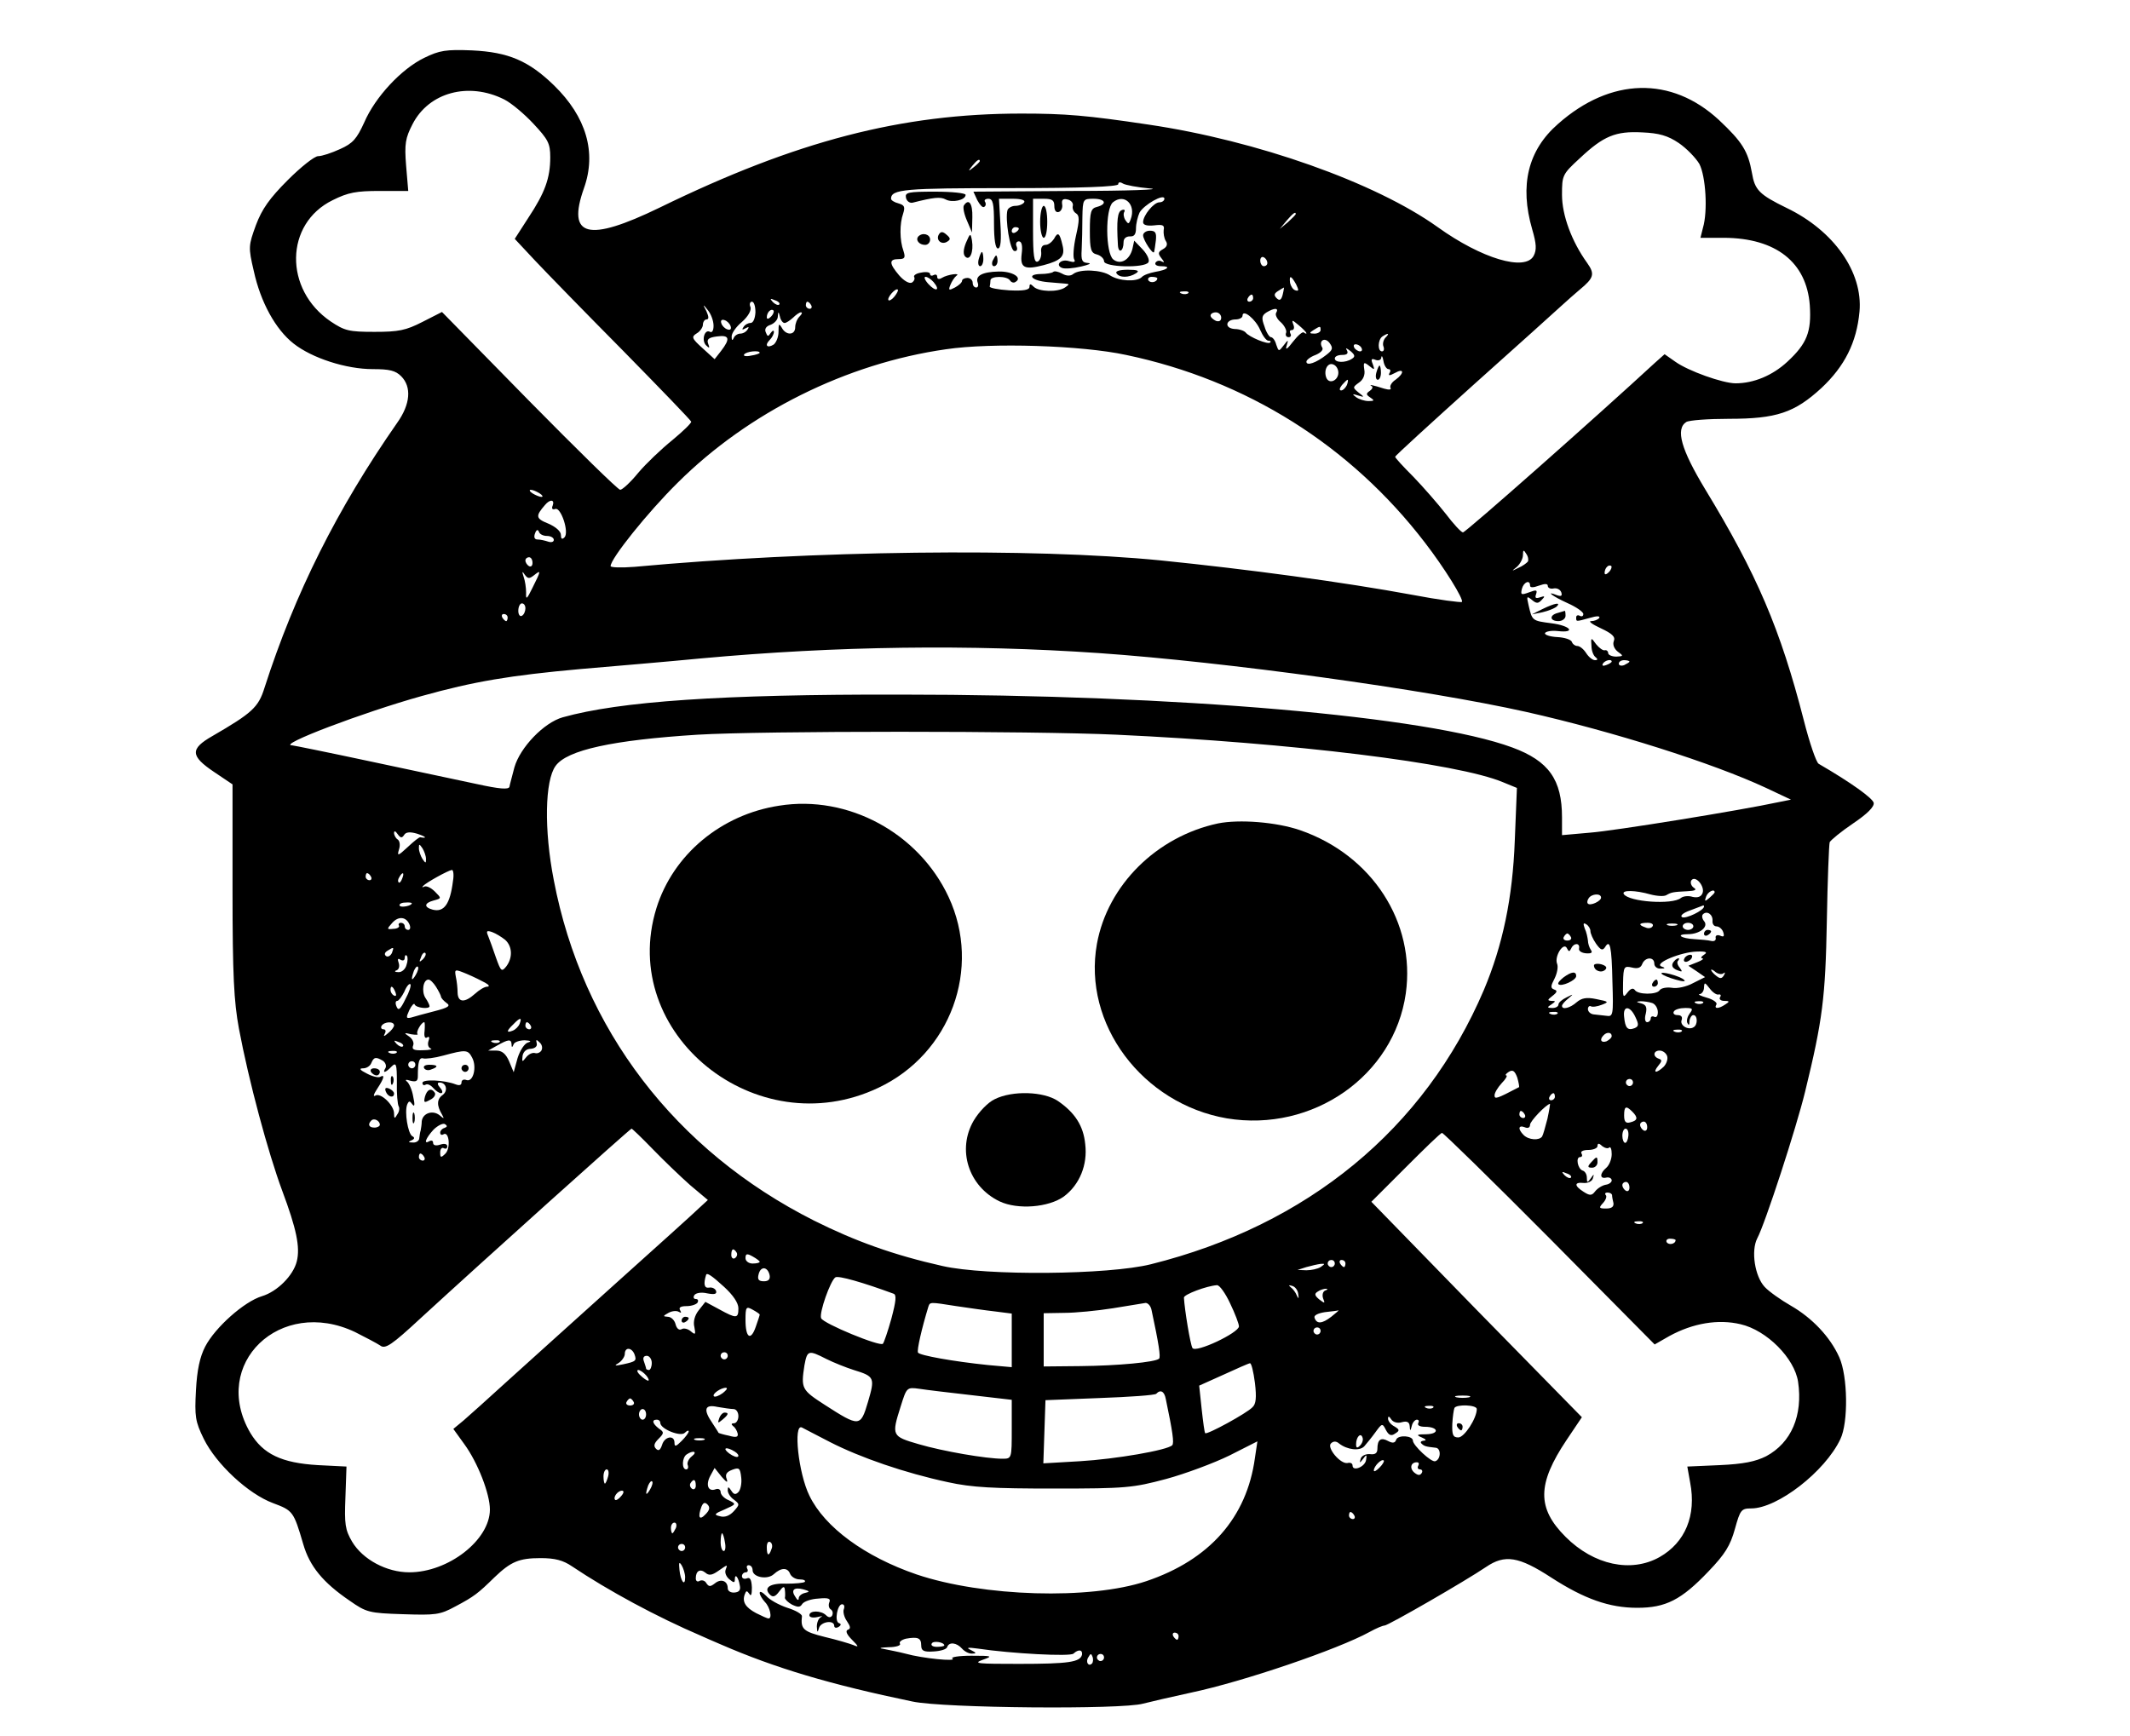 <?xml version="1.0" standalone="no"?>
<!DOCTYPE svg PUBLIC "-//W3C//DTD SVG 20010904//EN"
 "http://www.w3.org/TR/2001/REC-SVG-20010904/DTD/svg10.dtd">
<svg version="1.0" xmlns="http://www.w3.org/2000/svg"
 width="600pt" height="489pt" viewBox="0 0 600 489"
 preserveAspectRatio="xMidYMid meet">

<g transform="translate(0,489) scale(0.1,-0.1)"
fill="#000000" stroke="none">
<path d="M1195 4727 c-64 -31 -138 -110 -169 -182 -21 -46 -32 -59 -68 -75
-24 -11 -51 -20 -62 -20 -10 0 -48 -30 -85 -67 -52 -52 -73 -82 -90 -127 -21
-58 -22 -62 -6 -130 19 -87 61 -164 112 -204 52 -41 148 -72 223 -72 47 0 64
-4 80 -20 30 -30 26 -79 -11 -131 -170 -244 -288 -480 -374 -747 -17 -55 -35
-71 -147 -136 -63 -36 -62 -56 5 -101 l52 -35 0 -298 c0 -241 4 -314 18 -390
28 -149 82 -349 122 -457 40 -107 51 -159 41 -199 -10 -40 -55 -85 -98 -98
-50 -15 -132 -88 -160 -142 -15 -29 -23 -66 -26 -123 -4 -74 -2 -88 22 -137
35 -71 125 -155 195 -181 56 -21 58 -23 85 -115 18 -63 56 -109 131 -160 47
-33 55 -35 150 -38 92 -3 104 -2 148 22 53 28 64 37 110 82 46 44 69 54 130
54 40 0 63 -6 88 -23 103 -69 238 -142 364 -196 11 -5 36 -16 55 -24 154 -67
309 -113 540 -161 88 -19 591 -23 650 -6 19 5 80 19 135 31 147 31 414 122
503 171 18 10 37 18 42 18 10 0 227 125 286 165 53 36 92 30 184 -30 93 -60
163 -85 242 -85 80 0 124 22 201 103 46 48 61 72 74 119 15 54 18 58 46 58 74
0 208 104 251 195 23 47 21 178 -3 231 -26 58 -77 111 -136 145 -28 16 -62 40
-74 53 -28 30 -39 102 -21 137 22 41 110 311 135 414 49 201 57 264 61 480 2
116 6 215 8 222 3 6 32 30 66 53 40 27 60 47 58 58 -3 13 -62 56 -155 110 -7
4 -26 60 -42 123 -66 257 -132 411 -278 651 -67 111 -84 169 -53 189 8 5 62 9
120 9 134 0 185 17 261 87 65 61 99 128 107 215 10 111 -72 228 -205 292 -78
38 -90 51 -98 99 -11 61 -27 87 -93 149 -134 124 -305 120 -453 -11 -85 -74
-109 -173 -73 -297 12 -41 13 -58 4 -75 -24 -44 -146 -8 -270 81 -176 126
-510 244 -815 289 -174 26 -234 31 -358 31 -337 0 -634 -77 -1019 -265 -202
-98 -262 -83 -213 55 36 101 6 201 -84 289 -72 70 -129 94 -231 99 -74 3 -92
0 -135 -21z m225 -117 c20 -10 57 -41 83 -69 41 -44 47 -55 47 -94 0 -59 -15
-100 -62 -171 l-38 -59 57 -61 c32 -34 143 -148 248 -254 104 -106 191 -196
192 -200 1 -4 -23 -27 -53 -52 -31 -25 -74 -66 -96 -92 -22 -27 -45 -48 -51
-48 -6 0 -121 113 -256 250 l-246 251 -55 -28 c-47 -24 -67 -28 -135 -28 -72
0 -84 3 -123 29 -133 90 -130 276 5 342 44 22 67 26 133 26 l80 0 -6 71 c-5
62 -2 78 18 117 46 90 158 120 258 70z m3309 -123 c22 -15 48 -42 58 -59 18
-35 24 -133 10 -180 l-7 -28 67 0 c146 -1 232 -69 241 -190 5 -75 -8 -108 -63
-159 -42 -39 -95 -61 -146 -61 -36 0 -134 35 -170 61 l-30 21 -27 -24 c-158
-146 -533 -478 -541 -478 -5 0 -27 24 -49 53 -22 28 -63 75 -91 104 -28 28
-51 53 -51 56 0 3 100 94 222 204 122 109 233 209 247 222 14 13 37 33 51 45
40 33 43 44 21 75 -44 61 -71 135 -71 192 0 55 1 58 50 103 67 63 101 77 176
73 47 -2 72 -9 103 -30z m-1969 -51 c0 -2 -8 -10 -17 -17 -16 -13 -17 -12 -4
4 13 16 21 21 21 13z m480 -77 c36 -3 -62 -7 -217 -7 l-281 -2 11 -24 c7 -13
15 -22 19 -19 5 2 6 9 3 14 -4 5 1 9 9 9 13 0 16 -13 16 -70 0 -45 4 -70 11
-70 8 0 10 23 7 70 l-4 70 39 0 c23 0 36 -4 32 -10 -3 -5 -14 -10 -25 -10 -10
0 -20 -6 -22 -12 -7 -25 7 -113 19 -115 7 -2 10 4 7 12 -4 8 -1 15 6 15 8 0
11 -12 8 -35 -5 -40 8 -46 62 -32 49 13 61 25 53 56 -8 35 -13 39 -24 18 -6
-9 -16 -17 -24 -17 -9 0 -14 -8 -12 -21 1 -12 -4 -24 -10 -26 -10 -4 -13 18
-13 86 l0 91 30 0 c24 0 30 -4 30 -21 0 -12 5 -19 13 -16 6 2 11 12 9 21 -2
13 2 17 15 14 10 -2 17 -10 15 -18 -2 -7 2 -17 9 -21 10 -6 10 -19 0 -63 -7
-31 -9 -61 -5 -67 4 -7 0 -9 -14 -5 -23 8 -41 -11 -20 -19 8 -3 32 -1 53 4 22
5 31 9 20 10 -17 1 -20 7 -18 38 1 21 2 62 2 91 1 51 2 52 31 52 34 0 40 -15
10 -23 -17 -4 -20 -14 -20 -67 0 -53 3 -63 20 -67 11 -3 20 -12 20 -19 0 -17
115 -20 125 -3 4 6 -3 22 -16 36 l-24 25 -5 -23 c-8 -32 -34 -46 -54 -30 -22
18 -23 143 -1 161 32 26 66 -6 50 -48 -5 -14 -7 -14 -15 -2 -5 8 -6 18 -3 23
3 5 0 8 -7 5 -12 -4 -15 -28 -11 -97 1 -27 16 -20 16 7 0 10 7 16 18 16 12 -1
17 6 17 23 0 13 5 33 10 44 12 22 70 55 70 39 0 -5 -6 -10 -14 -10 -16 0 -46
-37 -46 -56 0 -8 11 -11 31 -9 24 3 30 1 27 -13 -1 -9 1 -23 6 -31 6 -9 3 -17
-8 -23 -14 -8 -15 -12 -4 -26 8 -10 9 -13 1 -9 -6 4 -14 3 -18 -3 -3 -6 4 -10
16 -10 29 0 19 -10 -17 -16 -16 -3 -33 -9 -38 -15 -15 -14 -64 -11 -89 5 -24
16 -85 19 -104 4 -7 -6 -19 -6 -31 1 -11 6 -22 8 -25 5 -3 -3 -19 -6 -36 -6
-41 -1 -25 -19 21 -23 18 -2 40 -3 48 -4 13 -1 13 -2 0 -11 -21 -14 -74 -12
-88 2 -9 9 -12 9 -12 0 0 -9 -17 -12 -57 -10 -32 2 -57 7 -55 11 1 4 2 12 2
17 0 13 47 13 55 0 4 -6 11 -8 16 -4 20 12 -10 30 -48 29 -46 -1 -66 -12 -59
-31 3 -8 1 -14 -4 -14 -6 0 -10 6 -10 13 0 8 -7 14 -15 14 -8 0 -15 -4 -15 -8
0 -5 -9 -13 -20 -19 -17 -9 -19 -8 -13 7 4 10 11 21 17 26 14 9 -25 4 -41 -6
-8 -5 -13 -3 -13 3 0 6 -4 8 -10 5 -5 -3 -10 -2 -10 3 0 5 -11 7 -25 4 -14 -2
-22 -8 -20 -12 3 -5 0 -12 -6 -16 -7 -4 -22 4 -36 20 -29 34 -29 46 -2 46 18
0 20 4 14 23 -11 30 -11 77 -1 105 6 19 4 24 -13 29 -12 3 -21 9 -21 13 0 27
38 30 334 30 204 0 306 4 306 11 0 6 5 7 13 2 6 -4 41 -11 77 -14z m410 -72
c0 -2 -10 -12 -22 -23 l-23 -19 19 23 c18 21 26 27 26 19z m-780 -41 c0 -3 -4
-8 -10 -11 -5 -3 -10 -1 -10 4 0 6 5 11 10 11 6 0 10 -2 10 -4z m700 -97 c0
-5 -4 -9 -10 -9 -5 0 -10 7 -10 16 0 8 5 12 10 9 6 -3 10 -10 10 -16z m-940
-54 c20 -24 6 -28 -15 -5 -10 11 -13 20 -8 20 6 0 16 -7 23 -15z m630 11 c0
-11 -19 -15 -25 -6 -3 5 1 10 9 10 9 0 16 -2 16 -4z m391 -17 c8 -17 8 -20 -2
-17 -7 2 -13 12 -15 21 -3 23 3 21 17 -4z m-1131 -34 c-7 -9 -15 -13 -17 -11
-6 6 20 36 26 30 2 -2 -2 -10 -9 -19z m1093 4 c-4 -15 -9 -17 -17 -9 -8 8 -7
13 4 20 8 5 16 10 17 10 0 0 -1 -9 -4 -21z m-266 5 c-3 -3 -12 -4 -19 -1 -8 3
-5 6 6 6 11 1 17 -2 13 -5z m183 -14 c0 -5 -5 -10 -11 -10 -5 0 -7 5 -4 10 3
6 8 10 11 10 2 0 4 -4 4 -10z m-1335 -18 c-3 -3 -11 0 -18 7 -9 10 -8 11 6 5
10 -3 15 -9 12 -12z m-67 -22 c-1 -17 -6 -30 -14 -30 -7 0 -16 -5 -20 -12 -5
-7 -3 -8 6 -3 9 5 11 4 6 -3 -4 -7 -13 -12 -21 -12 -7 0 -16 -6 -18 -12 -4 -9
-6 -7 -6 3 -1 9 12 28 29 42 18 16 27 33 24 42 -4 8 -1 15 4 15 6 0 10 -13 10
-30z m157 20 c3 -5 1 -10 -4 -10 -6 0 -11 5 -11 10 0 6 2 10 4 10 3 0 8 -4 11
-10z m-275 -58 c0 -13 -4 -20 -10 -17 -15 9 -25 -24 -11 -38 9 -9 11 -8 6 4
-5 13 1 18 24 21 36 5 39 -6 12 -41 l-18 -23 -34 31 c-31 28 -32 32 -16 42 9
5 17 17 17 24 0 8 5 15 10 15 7 0 7 7 0 23 -11 21 -10 21 4 3 9 -11 16 -30 16
-44z m162 26 c-7 -7 -12 -8 -12 -2 0 14 12 26 19 19 2 -3 -1 -11 -7 -17z
m1423 11 c-4 -5 2 -18 13 -27 10 -9 17 -23 15 -29 -3 -7 0 -13 7 -13 6 0 8 5
5 10 -3 6 -2 10 4 10 6 0 8 7 4 16 -5 14 -3 13 15 -2 12 -10 22 -20 22 -23 0
-2 -3 -1 -7 2 -3 4 -17 -8 -31 -26 -15 -20 -22 -25 -18 -12 6 19 5 19 -8 2
-14 -18 -14 -18 -21 2 -3 12 -10 21 -15 21 -4 0 -13 13 -18 30 -9 24 -8 31 6
40 22 13 35 13 27 -1z m-1385 -29 c5 0 15 7 24 15 8 8 18 15 22 15 5 0 3 -5
-4 -12 -7 -7 -12 -20 -12 -30 0 -23 -26 -24 -38 -1 -8 13 -9 11 -9 -12 0 -15
-7 -31 -14 -36 -18 -11 -26 -2 -11 13 7 7 12 17 12 23 0 5 -4 4 -9 -3 -7 -11
-9 -11 -14 2 -4 9 1 17 14 21 10 4 20 14 20 23 1 15 2 15 6 0 2 -10 8 -18 13
-18z m1230 15 c0 -9 -6 -12 -15 -9 -8 4 -15 10 -15 15 0 5 7 9 15 9 8 0 15 -7
15 -15z m110 -35 c7 -16 17 -30 23 -30 6 0 8 -2 5 -5 -6 -7 -60 16 -69 28 -4
5 -18 10 -31 10 -30 2 -26 27 3 27 10 0 19 5 19 10 0 21 37 -9 50 -40z m-1492
11 c3 -8 -1 -12 -9 -9 -7 2 -15 10 -17 17 -3 8 1 12 9 9 7 -2 15 -10 17 -17z
m1662 -11 c0 -5 -8 -10 -17 -10 -15 0 -16 2 -3 10 19 12 20 12 20 0z m183 -21
c-6 -6 -9 -18 -6 -25 3 -8 1 -14 -4 -14 -13 0 -12 33 1 42 17 11 21 9 9 -3z
m-167 -49 c-28 -22 -56 -32 -56 -19 0 5 12 14 26 19 14 6 22 14 19 20 -12 19
6 32 20 14 11 -15 9 -20 -9 -34z m-564 0 c339 -71 632 -255 842 -529 54 -70
110 -160 104 -167 -3 -2 -66 6 -139 20 -195 36 -463 72 -709 97 -363 36 -985
28 -1482 -18 -38 -3 -68 -2 -68 2 0 21 104 151 189 235 199 198 475 336 756
376 128 19 382 11 507 -16z m663 20 c3 -5 2 -10 -4 -10 -5 0 -13 5 -16 10 -3
6 -2 10 4 10 5 0 13 -4 16 -10z m-27 -31 c-18 -12 -48 -11 -48 1 0 6 9 10 21
10 13 0 18 4 13 13 -5 8 -2 7 10 -2 13 -11 14 -16 4 -22z m-1668 17 c0 -2 -11
-6 -25 -8 -13 -3 -22 -1 -19 3 5 9 44 13 44 5z m1771 -46 c6 0 7 -5 3 -11 -4
-8 0 -8 15 0 26 15 28 0 2 -19 -11 -7 -17 -18 -14 -23 3 -5 -4 -6 -18 -2 -31
10 -46 13 -35 7 4 -2 2 -8 -5 -13 -12 -8 -11 -11 1 -19 12 -8 12 -10 -5 -10
-11 0 -27 5 -35 11 -12 9 -11 10 5 5 19 -6 19 -5 2 8 -17 14 -17 15 1 28 12 8
18 22 15 37 -3 21 -1 22 14 10 15 -12 16 -12 10 5 -6 14 -4 17 8 12 8 -3 16 0
16 7 1 7 4 2 6 -10 2 -13 9 -23 14 -23z m-141 -10 c0 -22 -26 -34 -34 -14 -8
21 4 44 20 37 8 -3 14 -13 14 -23z m24 -35 c-4 -8 -11 -15 -16 -15 -6 0 -5 6
2 15 7 8 14 15 16 15 2 0 1 -7 -2 -15z m-2274 -305 c8 -5 11 -10 5 -10 -5 0
-17 5 -25 10 -8 5 -10 10 -5 10 6 0 17 -5 25 -10z m37 -34 c-4 -9 -1 -13 7
-10 16 6 40 -66 26 -80 -7 -7 -10 -4 -10 7 0 10 -15 23 -36 32 -35 14 -36 21
-9 52 14 17 28 16 22 -1z m-16 -86 c10 0 19 -5 19 -11 0 -6 -7 -8 -16 -5 -9 3
-22 6 -30 6 -8 0 -11 6 -7 17 4 11 8 12 11 5 2 -7 12 -12 23 -12z m2763 -72
c-3 -4 -15 -13 -27 -18 -20 -10 -20 -10 -4 3 9 8 17 23 17 33 0 15 2 16 9 4 6
-8 7 -18 5 -22z m-2804 -4 c0 -8 -4 -12 -10 -9 -5 3 -10 10 -10 16 0 5 5 9 10
9 6 0 10 -7 10 -16z m3032 -26 c-7 -7 -12 -8 -12 -2 0 6 3 14 7 17 3 4 9 5 12
2 2 -3 -1 -11 -7 -17z m-3028 -9 c21 17 20 13 -4 -35 -16 -33 -19 -35 -18 -14
0 14 -3 34 -7 45 -5 15 -4 17 3 6 9 -12 13 -12 26 -2z m2806 -29 c0 -6 9 -6
25 0 17 6 25 6 25 -1 0 -5 7 -9 16 -7 10 2 19 -3 22 -11 3 -10 0 -12 -12 -8
-35 14 -13 -3 29 -22 25 -11 45 -25 45 -31 0 -6 -4 -8 -10 -5 -5 3 -10 1 -10
-4 0 -13 -2 -13 38 -2 20 6 30 6 27 0 -4 -5 -14 -9 -23 -9 -9 0 3 -9 27 -20
32 -15 42 -24 37 -36 -4 -10 1 -22 11 -30 17 -12 16 -13 -4 -14 -13 0 -23 5
-23 10 0 5 -4 9 -9 8 -5 -2 -16 6 -25 17 -14 20 -15 19 -13 -5 0 -14 6 -28 12
-32 6 -5 6 -8 -2 -8 -7 0 -18 9 -25 20 -7 11 -18 20 -25 20 -6 0 -13 5 -15 11
-2 7 -21 13 -41 14 -20 1 -36 6 -35 11 2 5 18 8 36 6 52 -6 37 15 -18 22 -54
7 -54 7 -64 50 -6 26 -6 28 9 16 13 -11 18 -11 28 0 10 10 9 12 -5 7 -12 -4
-15 -2 -11 9 4 12 1 13 -20 5 -22 -8 -24 -7 -20 10 5 19 23 27 23 9z m-2830
-64 c0 -8 -4 -18 -10 -21 -5 -3 -10 3 -10 14 0 12 5 21 10 21 6 0 10 -6 10
-14z m-50 -26 c0 -5 -2 -10 -4 -10 -3 0 -8 5 -11 10 -3 6 -1 10 4 10 6 0 11
-4 11 -10z m1665 -100 c357 -25 919 -102 1205 -166 244 -55 525 -144 675 -214
l70 -33 -35 -7 c-106 -23 -464 -81 -531 -86 l-79 -7 0 50 c0 106 -37 159 -140
197 -238 88 -943 149 -1725 149 -503 1 -789 -19 -950 -64 -53 -15 -120 -85
-136 -141 -6 -24 -13 -48 -14 -55 -3 -8 -28 -6 -92 8 -48 10 -184 39 -301 64
-117 25 -216 45 -219 45 -45 0 200 93 365 139 147 41 248 58 447 76 94 8 247
21 340 30 382 35 756 40 1120 15z m1445 -24 c0 -2 -7 -7 -16 -10 -8 -3 -12 -2
-9 4 6 10 25 14 25 6z m50 0 c0 -2 -7 -6 -15 -10 -8 -3 -15 -1 -15 4 0 6 7 10
15 10 8 0 15 -2 15 -4z m-1445 -206 c495 -23 961 -80 1089 -134 l39 -16 -6
-148 c-6 -162 -34 -295 -87 -421 -167 -392 -497 -663 -938 -773 -120 -30 -464
-33 -587 -5 -138 31 -246 70 -362 128 -391 197 -653 540 -733 959 -28 143 -25
281 5 322 32 45 162 73 400 88 182 11 943 11 1180 0z m-2007 -283 c5 9 17 10
37 4 25 -8 30 -14 9 -10 -3 1 -19 -12 -36 -28 -27 -25 -30 -26 -24 -6 4 12 2
24 -4 28 -5 3 -10 12 -10 18 0 7 4 6 10 -3 8 -11 12 -12 18 -3z m62 -67 c0
-13 -1 -13 -10 0 -5 8 -10 22 -10 30 0 13 1 13 10 0 5 -8 10 -22 10 -30z m76
-62 c-8 -65 -25 -89 -57 -81 -26 7 -24 19 3 26 22 6 22 6 3 25 -11 11 -24 17
-30 14 -5 -3 -7 -2 -3 2 8 9 69 43 81 45 4 0 6 -14 3 -31z m-231 12 c3 -5 1
-10 -4 -10 -6 0 -11 5 -11 10 0 6 2 10 4 10 3 0 8 -4 11 -10z m88 -5 c-3 -9
-8 -14 -10 -11 -3 3 -2 9 2 15 9 16 15 13 8 -4z m3663 -41 c-4 -11 -14 -14
-28 -11 -12 4 -27 2 -33 -3 -24 -20 -147 -11 -161 11 -7 12 33 11 75 -1 19 -5
39 -6 45 -2 14 8 18 9 59 11 22 1 28 4 18 10 -7 5 -10 14 -7 20 11 17 39 -16
32 -35z m34 2 c0 -2 -7 -9 -15 -16 -13 -11 -14 -10 -9 4 5 14 24 23 24 12z
m-320 -15 c0 -10 -30 -24 -37 -17 -3 3 -2 9 2 15 8 13 35 15 35 2z m-3350 -16
c0 -7 -30 -13 -34 -7 -3 4 4 9 15 9 10 1 19 0 19 -2z m3640 -9 c0 -11 -52 -36
-62 -30 -6 4 3 12 23 19 19 7 35 13 37 14 1 0 2 -1 2 -3z m24 -40 c-1 -9 4
-16 11 -16 7 0 16 -7 19 -16 4 -12 2 -15 -9 -10 -8 3 -14 0 -12 -7 1 -7 -5
-10 -13 -8 -8 2 -29 4 -47 5 -39 2 -54 14 -18 14 33 0 59 21 45 37 -5 6 -7 15
-3 19 11 11 28 0 27 -18z m-3670 -12 c3 -8 1 -14 -4 -14 -6 0 -10 5 -10 10 0
6 -5 10 -11 10 -5 0 -8 -4 -5 -8 2 -4 -5 -9 -16 -9 -19 -2 -19 -1 -3 17 18 20
40 17 49 -6z m3326 -17 c0 -7 7 -23 16 -36 13 -18 18 -20 25 -10 14 24 19 4
21 -97 3 -94 2 -99 -17 -96 -11 1 -27 3 -36 4 -9 1 -16 8 -16 15 0 6 4 10 8 8
4 -3 18 -1 31 4 21 8 20 9 -15 16 -28 6 -42 3 -56 -9 -18 -16 -41 -22 -41 -10
0 4 8 13 18 21 15 13 15 13 -5 3 -13 -6 -23 -15 -23 -20 0 -6 -8 -10 -17 -10
-15 0 -16 2 -3 10 13 9 13 10 0 10 -12 1 -11 3 3 14 13 10 15 15 5 18 -11 4
-10 10 1 31 7 14 11 33 7 42 -8 21 19 63 28 43 5 -10 7 -10 12 0 7 16 25 16
22 0 -2 -7 7 -13 20 -14 15 -1 19 2 13 10 -4 6 -8 18 -8 26 -1 8 -4 24 -9 34
-5 14 -4 17 4 12 7 -4 12 -13 12 -19z m175 13 c-3 -5 -12 -7 -20 -3 -21 7 -19
13 6 13 11 0 18 -4 14 -10z m68 3 c-7 -2 -19 -2 -25 0 -7 3 -2 5 12 5 14 0 19
-2 13 -5z m47 -3 c0 -5 -7 -10 -15 -10 -8 0 -15 5 -15 10 0 6 7 10 15 10 8 0
15 -4 15 -10z m-3347 -38 c20 -18 22 -50 3 -75 -13 -16 -15 -14 -29 25 -8 24
-18 51 -22 61 -6 14 -4 16 11 11 11 -4 27 -14 37 -22z m3002 8 c3 -5 -1 -10
-10 -10 -9 0 -13 5 -10 10 3 6 8 10 10 10 2 0 7 -4 10 -10z m-3321 -45 c-4 -8
-11 -12 -16 -9 -6 4 -5 10 3 15 19 12 19 11 13 -6z m87 -18 c-10 -9 -11 -8 -5
6 3 10 9 15 12 12 3 -3 0 -11 -7 -18z m3609 13 c-8 -5 -10 -10 -5 -10 6 -1 -1
-6 -14 -11 l-25 -10 24 -16 23 -16 -34 -17 c-18 -10 -45 -16 -60 -13 -15 2
-30 -1 -34 -7 -8 -13 -62 -13 -70 1 -5 6 -12 4 -21 -8 -12 -16 -13 -13 -12 29
1 45 3 47 25 42 16 -4 25 -1 29 10 8 20 34 21 34 1 0 -8 8 -15 18 -14 13 0 14
2 2 6 -22 9 56 41 100 42 26 1 31 -2 20 -9z m-3655 -29 c-3 -12 -14 -21 -23
-20 -10 0 -12 3 -5 5 7 3 9 12 6 21 -4 11 -2 14 5 9 7 -4 12 -2 12 5 0 7 3 10
6 6 3 -3 3 -15 -1 -26z m26 -28 c-12 -20 -14 -14 -5 12 4 9 9 14 11 11 3 -2 0
-13 -6 -23z m196 -22 c11 -6 13 -11 5 -11 -7 0 -22 -9 -34 -20 -29 -26 -48
-25 -49 3 0 12 -2 32 -5 45 -4 22 -3 22 31 8 19 -8 43 -20 52 -25z m3488 27
c5 4 5 1 1 -6 -6 -10 -11 -10 -22 -1 -8 6 -14 14 -14 16 0 3 6 0 13 -6 8 -6
18 -7 22 -3z m-3627 -38 c7 -11 13 -23 14 -27 0 -5 8 -13 16 -19 12 -8 5 -13
-34 -23 -27 -7 -57 -15 -66 -18 -14 -3 -15 -1 -5 21 7 14 14 21 15 16 4 -10
42 -14 42 -5 0 3 -5 14 -12 24 -11 18 -6 51 9 51 5 0 14 -9 21 -20z m-86 -35
c-14 -29 -20 -34 -25 -21 -4 9 -3 16 2 16 4 0 13 12 20 26 6 15 14 24 17 21 3
-3 -3 -22 -14 -42z m3699 13 c6 1 8 -2 4 -8 -3 -5 2 -10 12 -10 15 0 16 -2 3
-10 -19 -13 -33 -13 -25 0 3 5 -9 14 -27 19 -18 5 -27 10 -20 10 6 1 12 9 12
19 1 15 2 15 16 -3 8 -11 20 -19 25 -17z m-3727 6 c3 -8 2 -12 -4 -9 -6 3 -10
10 -10 16 0 14 7 11 14 -7z m3540 -30 c9 -3 16 -15 16 -26 0 -10 -4 -16 -10
-13 -5 3 -10 1 -10 -4 0 -6 -5 -11 -10 -11 -6 0 -8 10 -4 24 4 18 1 25 -13 29
-15 4 -15 5 -1 6 9 0 23 -2 32 -5z m143 0 c-3 -3 -12 -4 -19 -1 -8 3 -5 6 6 6
11 1 17 -2 13 -5z m-190 -40 c10 -21 9 -26 -3 -31 -19 -7 -26 0 -29 32 -4 33
17 32 32 -1z m153 11 c-6 -8 -10 -20 -7 -27 4 -8 6 -7 6 5 1 9 6 17 11 17 12
0 13 -27 1 -34 -15 -10 -40 5 -34 20 3 9 -1 14 -12 14 -9 0 -13 5 -10 10 3 6
18 10 32 10 21 0 23 -2 13 -15z m-373 -1 c-3 -3 -12 -4 -19 -1 -8 3 -5 6 6 6
11 1 17 -2 13 -5z m-2923 -28 c-3 -8 -12 -17 -20 -20 -18 -7 -18 -1 2 18 19
20 25 20 18 2z m-354 -5 c0 -5 -8 -15 -17 -22 -11 -10 -14 -10 -9 -1 4 7 2 12
-4 12 -6 0 -8 5 -5 10 8 12 35 13 35 1z m86 -16 c-2 -15 1 -22 7 -18 6 4 8 0
4 -10 -3 -9 -1 -18 6 -21 7 -2 -3 -5 -22 -5 -25 -1 -32 2 -27 14 3 8 -3 19
-12 25 -15 10 -14 11 6 6 13 -2 21 -2 18 1 -5 5 11 33 19 33 2 0 2 -11 1 -25z
m299 15 c3 -5 1 -10 -4 -10 -6 0 -11 5 -11 10 0 6 2 10 4 10 3 0 8 -4 11 -10z
m3242 -16 c-3 -3 -12 -4 -19 -1 -8 3 -5 6 6 6 11 1 17 -2 13 -5z m-197 -13 c0
-5 -7 -11 -15 -15 -15 -5 -20 5 -8 17 9 10 23 9 23 -2z m-3405 -29 c-3 -3 -11
0 -18 7 -9 10 -8 11 6 5 10 -3 15 -9 12 -12z m272 12 c-3 -3 -12 -4 -19 -1 -8
3 -5 6 6 6 11 1 17 -2 13 -5z m34 -6 c0 -10 2 -10 6 0 2 6 17 11 31 11 17 -1
20 -3 10 -6 -10 -2 -23 -22 -30 -44 l-11 -40 -13 31 c-9 21 -20 30 -36 30
l-23 0 25 14 c32 18 40 19 41 4z m84 -18 c-4 -6 -12 -9 -18 -7 -7 2 -18 -3
-25 -12 -11 -14 -12 -14 -10 4 2 12 11 20 23 20 12 1 19 7 17 15 -3 12 -1 12
8 3 7 -6 9 -16 5 -23z m-408 -6 c-3 -3 -12 -4 -19 -1 -8 3 -5 6 6 6 11 1 17
-2 13 -5z m213 -14 c14 -26 3 -70 -16 -63 -8 3 -14 0 -14 -7 0 -8 -7 -9 -17
-5 -31 12 -93 15 -93 4 0 -6 4 -8 9 -5 5 3 14 -1 21 -9 7 -8 17 -15 22 -15 6
0 5 7 -2 15 -8 9 -9 15 -2 15 19 0 25 -23 9 -35 -17 -12 -17 -30 -2 -55 7 -13
6 -13 -7 -2 -19 15 -47 6 -50 -17 0 -9 -2 -20 -3 -26 -2 -5 -3 -16 -4 -22 0
-7 -9 -13 -18 -12 -13 0 -14 2 -4 6 9 4 10 8 2 12 -12 8 -22 68 -14 89 5 11 7
11 15 0 6 -8 7 0 2 22 -3 19 -12 39 -18 43 -6 5 -2 6 10 2 16 -4 21 -1 21 12
0 42 4 54 15 51 6 -2 32 1 57 8 63 17 69 17 81 -6z m3366 5 c3 -8 -1 -21 -9
-30 -21 -20 -33 -19 -16 2 11 13 11 17 2 20 -18 6 -16 23 2 23 9 0 18 -7 21
-15z m-3617 -14 c7 -5 10 -14 7 -20 -10 -16 0 -14 17 4 13 13 15 7 15 -44 -1
-32 2 -63 5 -68 3 -5 2 -15 -4 -23 -7 -13 -9 -12 -9 3 0 23 -38 60 -53 50 -7
-4 -4 5 6 20 19 29 22 41 8 33 -5 -3 -22 1 -37 9 -20 10 -24 15 -11 15 10 0
20 7 23 15 7 17 13 18 33 6z m91 -11 c0 -5 -4 -10 -10 -10 -5 0 -10 5 -10 10
0 6 5 10 10 10 6 0 10 -4 10 -10z m3109 -63 c-63 -33 -69 -35 -69 -23 0 7 9
22 20 34 12 12 17 22 13 22 -4 0 -1 5 7 10 11 7 17 3 24 -16 4 -14 6 -26 5
-27z m321 13 c0 -5 -4 -10 -10 -10 -5 0 -10 5 -10 10 0 6 5 10 10 10 6 0 10
-4 10 -10z m-220 -40 c0 -5 -5 -10 -11 -10 -5 0 -7 5 -4 10 3 6 8 10 11 10 2
0 4 -4 4 -10z m-21 -62 c-6 -23 -12 -45 -15 -50 -8 -12 -38 -10 -52 4 -17 17
-15 29 3 22 9 -4 15 -1 15 7 0 10 44 56 56 59 1 0 -2 -19 -7 -42z m239 20 c17
-17 15 -25 -5 -30 -13 -4 -18 1 -18 19 0 26 5 29 23 11z m-303 -8 c3 -5 1 -10
-4 -10 -6 0 -11 5 -11 10 0 6 2 10 4 10 3 0 8 -4 11 -10z m-3225 -29 c0 -4 -7
-8 -15 -8 -16 0 -20 9 -9 20 8 8 24 -1 24 -12z m182 -9 c-7 -2 -12 -8 -12 -13
0 -6 4 -8 9 -5 16 10 21 -38 6 -54 -13 -13 -15 -12 -15 3 0 10 5 15 10 12 6
-3 10 -1 10 5 0 7 -8 9 -20 5 -12 -4 -20 -2 -20 5 0 6 -4 8 -10 5 -18 -11 -11
8 11 32 12 12 27 19 32 16 8 -5 7 -8 -1 -11z m3388 2 c0 -8 -4 -12 -10 -9 -5
3 -10 10 -10 16 0 5 5 9 10 9 6 0 10 -7 10 -16z m-2801 -62 c31 -32 78 -77
105 -101 l50 -42 -25 -23 c-13 -13 -121 -110 -239 -216 -118 -106 -255 -230
-305 -275 -49 -45 -103 -93 -119 -107 l-29 -24 31 -43 c38 -52 72 -140 72
-184 0 -86 -117 -177 -227 -177 -64 0 -131 36 -161 86 -20 34 -22 50 -19 125
l3 87 -80 4 c-103 6 -155 31 -191 91 -113 194 84 384 295 284 30 -15 62 -32
71 -38 14 -11 32 1 115 78 172 158 589 533 593 533 2 0 29 -26 60 -58z m2748
38 c-1 -11 -5 -20 -9 -20 -4 0 -8 9 -8 20 0 11 4 20 9 20 6 0 9 -9 8 -20z
m-222 -289 l296 -299 42 24 c66 36 137 48 200 33 74 -17 152 -96 162 -162 14
-95 -19 -172 -90 -210 -30 -15 -64 -22 -131 -25 l-91 -4 8 -45 c18 -93 -14
-169 -86 -210 -80 -45 -185 -23 -265 57 -81 81 -80 149 3 273 l43 64 -297 303
-296 304 96 96 c53 53 99 98 103 98 3 1 140 -133 303 -297z m168 256 c4 3 7
-5 7 -19 0 -14 -7 -31 -15 -38 -19 -16 -19 -32 -1 -28 8 2 15 -1 16 -7 1 -5
-7 -12 -17 -13 -10 -2 -23 -10 -30 -19 -9 -12 -15 -12 -32 -1 -27 17 -27 28 0
25 12 -1 24 5 26 13 4 13 3 13 -6 0 -9 -13 -11 -13 -11 2 0 9 -5 18 -12 20
-14 5 -20 38 -7 38 6 0 7 5 4 10 -4 6 5 10 19 10 14 0 26 5 26 11 0 8 4 9 13
0 8 -6 17 -8 20 -4z m-3338 -27 c3 -5 1 -10 -4 -10 -6 0 -11 5 -11 10 0 6 2
10 4 10 3 0 8 -4 11 -10z m3230 -58 c-3 -3 -11 0 -18 7 -9 10 -8 11 6 5 10 -3
15 -9 12 -12z m165 -28 c0 -8 -4 -12 -10 -9 -5 3 -10 10 -10 16 0 5 5 9 10 9
6 0 10 -7 10 -16z m-49 -21 c0 -5 2 -15 4 -23 1 -10 -5 -15 -21 -15 -20 0 -21
2 -8 16 8 9 11 19 7 22 -3 4 -1 7 5 7 7 0 12 -3 13 -7z m86 -79 c-3 -3 -12 -4
-19 -1 -8 3 -5 6 6 6 11 1 17 -2 13 -5z m93 -48 c0 -11 -19 -15 -25 -6 -3 5 1
10 9 10 9 0 16 -2 16 -4z m-2645 -35 c3 -5 1 -12 -5 -16 -5 -3 -10 1 -10 9 0
18 6 21 15 7z m65 -26 c0 -3 -9 -5 -20 -5 -11 0 -20 7 -20 15 0 13 4 14 20 5
11 -6 20 -13 20 -15z m1620 -5 c0 -5 -4 -10 -10 -10 -5 0 -10 5 -10 10 0 6 5
10 10 10 6 0 10 -4 10 -10z m30 0 c0 -5 -2 -10 -4 -10 -3 0 -8 5 -11 10 -3 6
-1 10 4 10 6 0 11 -4 11 -10z m-70 -10 c-8 -5 -26 -9 -40 -9 l-25 1 25 8 c14
4 32 8 40 9 13 1 13 0 0 -9z m-1552 -23 c2 -11 -3 -17 -16 -17 -15 0 -19 5
-15 20 6 24 26 21 31 -3z m-128 -33 c25 -23 40 -45 40 -60 0 -29 -5 -30 -54
-3 l-39 21 -19 -24 c-11 -14 -16 -32 -12 -47 4 -21 3 -23 -10 -12 -8 7 -20 10
-26 6 -7 -4 -14 2 -17 14 -3 12 -13 21 -22 21 -14 1 -14 2 2 11 9 5 22 7 29 3
7 -4 8 -3 4 4 -5 8 1 12 18 12 14 0 28 5 31 10 3 6 1 10 -5 10 -6 0 -8 5 -4
11 4 6 19 9 36 5 21 -4 28 -2 25 7 -2 6 -11 11 -20 9 -13 -2 -16 10 -8 36 2 7
15 -1 51 -34z m477 -19 c9 -3 7 -21 -6 -70 -10 -36 -21 -68 -24 -71 -8 -9
-168 57 -174 72 -6 15 26 105 40 115 8 6 80 -15 164 -46z m948 -27 c14 -29 25
-58 25 -65 0 -18 -122 -76 -131 -61 -6 10 -22 107 -24 142 0 9 64 33 93 35 7
1 24 -23 37 -51z m192 26 c2 -13 1 -15 -4 -4 -3 8 -11 19 -17 23 -7 6 -6 7 4
4 8 -2 16 -12 17 -23z m76 10 c-7 -3 -9 -13 -6 -22 6 -15 5 -15 -11 -3 -13 11
-14 16 -4 22 7 5 18 8 23 8 6 0 5 -3 -2 -5z m-1039 -44 c34 -5 82 -12 109 -15
l47 -6 0 -76 0 -75 -67 6 c-97 10 -192 27 -197 35 -4 6 11 70 29 129 5 14 3
14 79 2z m550 -12 c20 -93 26 -132 21 -136 -10 -10 -117 -20 -222 -21 l-103
-1 0 75 0 75 58 1 c31 0 93 6 137 13 44 7 86 14 92 15 7 0 15 -9 17 -21z
m-1104 -12 c0 -2 -5 -17 -11 -34 -14 -41 -29 -32 -29 19 0 37 2 39 20 29 11
-6 20 -12 20 -14z m1610 -6 c-26 -20 -41 -21 -47 -3 -3 7 10 13 29 16 18 2 35
4 38 5 3 1 -6 -7 -20 -18z m-30 -40 c0 -5 -4 -10 -10 -10 -5 0 -10 5 -10 10 0
6 5 10 10 10 6 0 10 -4 10 -10z m-1933 -65 c7 -19 5 -21 -32 -29 -24 -5 -26
-4 -12 4 9 6 17 18 17 25 0 20 19 19 27 0z m263 -5 c0 -5 -4 -10 -10 -10 -5 0
-10 5 -10 10 0 6 5 10 10 10 6 0 10 -4 10 -10z m278 -9 c20 -10 55 -24 77 -31
59 -18 60 -22 40 -90 -21 -71 -24 -71 -122 -8 -65 42 -67 46 -57 111 8 43 11
44 62 18z m-492 -11 c0 -11 -4 -20 -8 -20 -4 0 -8 2 -8 4 0 2 -3 11 -6 20 -4
10 -1 16 8 16 7 0 14 -9 14 -20z m1699 -56 c5 -42 3 -60 -7 -69 -16 -17 -128
-78 -133 -73 -2 1 -6 32 -10 68 l-7 66 69 31 c37 17 71 32 74 32 4 1 10 -24
14 -55z m-1715 21 c7 -8 9 -15 6 -15 -4 0 -14 7 -22 15 -9 8 -11 15 -6 15 5 0
15 -7 22 -15z m216 -50 c-11 -8 -22 -12 -25 -9 -6 6 19 24 34 24 6 -1 1 -7 -9
-15z m702 -6 l112 -13 0 -83 c0 -82 0 -83 -26 -83 -46 0 -168 21 -236 41 -76
22 -77 24 -51 106 17 54 17 55 53 50 19 -3 86 -11 148 -18z m546 -11 c19 -91
24 -124 18 -130 -14 -14 -159 -39 -260 -45 l-103 -6 3 89 3 89 152 6 c84 3
156 8 160 12 12 13 23 7 27 -15z m854 5 c-10 -2 -26 -2 -35 0 -10 3 -2 5 17 5
19 0 27 -2 18 -5z m-2353 -13 c3 -5 -1 -10 -10 -10 -9 0 -13 5 -10 10 3 6 8
10 10 10 2 0 7 -4 10 -10z m281 -20 c8 0 14 -9 14 -20 0 -11 -6 -20 -12 -20
-8 0 -9 -3 -3 -8 6 -4 11 -13 13 -21 2 -10 -4 -12 -25 -6 -15 3 -28 7 -29 8 0
1 -8 13 -17 27 -27 39 -22 54 14 46 17 -3 38 -6 45 -6z m1971 4 c-3 -3 -12 -4
-19 -1 -8 3 -5 6 6 6 11 1 17 -2 13 -5z m123 -4 c0 -26 -35 -80 -52 -80 -15 0
-18 7 -17 38 1 20 4 40 6 45 6 11 63 9 63 -3z m-2340 -15 c0 -8 -4 -15 -10
-15 -5 0 -10 7 -10 15 0 8 5 15 10 15 6 0 10 -7 10 -15z m2129 -22 c15 4 21 0
22 -11 1 -15 2 -15 6 1 2 9 9 17 14 17 6 0 7 -4 4 -10 -3 -6 5 -10 19 -10 38
0 42 -20 4 -21 -27 0 -30 -2 -13 -9 12 -5 14 -9 6 -9 -8 -1 -11 -4 -7 -8 8 -8
13 -9 40 -12 16 -1 15 -33 -1 -38 -11 -4 -63 45 -63 58 0 14 -41 17 -47 3 -3
-10 -10 -11 -23 -4 -20 11 -30 4 -30 -22 0 -12 -6 -17 -21 -15 -12 1 -24 -5
-26 -13 -4 -13 -3 -13 7 0 9 13 11 12 8 -4 -3 -19 -38 -33 -38 -15 0 6 -6 9
-14 7 -20 -4 -59 43 -47 55 7 7 15 7 23 0 23 -18 58 -22 71 -8 6 7 21 25 31
39 19 26 20 27 30 7 8 -15 15 -18 26 -10 13 8 13 11 -2 20 -10 5 -18 15 -18
22 0 8 3 7 9 -2 5 -8 18 -12 30 -8z m-2089 -2 c0 -17 57 -40 69 -28 6 6 11 8
11 4 0 -4 -9 -16 -20 -27 -16 -16 -20 -17 -20 -5 0 23 -28 18 -35 -6 -5 -15
-10 -18 -17 -11 -8 8 -5 16 7 28 16 16 16 19 1 29 -18 14 -21 25 -6 25 6 0 10
-4 10 -9z m478 -54 c86 -44 211 -87 332 -113 68 -15 128 -18 300 -18 202 0
221 2 315 27 55 15 135 45 178 66 l79 40 -7 -47 c-23 -168 -128 -287 -306
-347 -158 -53 -460 -44 -647 19 -146 50 -259 133 -302 222 -31 63 -46 204 -21
192 3 -2 39 -20 79 -41z m1493 -10 c-8 -8 -11 -7 -11 4 0 20 13 34 18 19 3 -7
-1 -17 -7 -23z m-1848 16 c-7 -2 -19 -2 -25 0 -7 3 -2 5 12 5 14 0 19 -2 13
-5z m87 -33 c8 -5 12 -11 9 -14 -3 -3 -14 1 -25 9 -21 16 -8 20 16 5z m-121
-13 c-9 -7 -14 -18 -12 -24 3 -7 1 -13 -4 -13 -13 0 -12 33 1 42 19 13 32 8
15 -5z m1937 -32 c-9 -9 -16 -13 -16 -8 0 12 22 34 28 28 2 -2 -3 -11 -12 -20z
m109 5 c-3 -5 -1 -10 5 -10 6 0 8 -5 5 -10 -5 -8 -11 -7 -21 1 -14 12 -10 29
7 29 6 0 7 -4 4 -10z m-1915 -74 c-8 -8 -13 -7 -20 4 -8 12 -10 12 -10 1 0 -8
8 -20 17 -26 17 -13 17 -14 0 -33 -12 -13 -26 -18 -39 -14 -18 4 -16 7 13 19
33 15 34 15 12 26 -13 5 -23 16 -23 23 0 7 -6 11 -14 8 -21 -8 -29 12 -15 38
l12 22 20 -25 c14 -16 18 -18 14 -6 -5 13 0 20 16 26 19 7 22 5 25 -22 2 -16
-2 -35 -8 -41z m-367 44 c-3 -11 -7 -20 -9 -20 -2 0 -4 9 -4 20 0 11 4 20 9
20 5 0 7 -9 4 -20z m118 -37 c-12 -20 -14 -14 -5 12 4 9 9 14 11 11 3 -2 0
-13 -6 -23z m129 11 c0 -8 -5 -12 -10 -9 -6 4 -8 11 -5 16 9 14 15 11 15 -7z
m-210 -29 c-7 -9 -15 -13 -17 -11 -7 7 7 26 19 26 6 0 6 -6 -2 -15z m237 -52
c-17 -18 -22 -8 -11 22 5 12 10 13 17 6 8 -8 6 -16 -6 -28z m1828 -3 c3 -5 1
-10 -4 -10 -6 0 -11 5 -11 10 0 6 2 10 4 10 3 0 8 -4 11 -10z m-1911 -35 c-4
-8 -8 -15 -10 -15 -2 0 -4 7 -4 15 0 8 4 15 10 15 5 0 7 -7 4 -15z m138 -40
c3 -14 1 -25 -3 -25 -5 0 -9 11 -9 25 0 14 2 25 4 25 2 0 6 -11 8 -25z m131
-20 c-7 -21 -13 -19 -13 6 0 11 4 18 10 14 5 -3 7 -12 3 -20z m-243 5 c0 -5
-4 -10 -10 -10 -5 0 -10 5 -10 10 0 6 5 10 10 10 6 0 10 -4 10 -10z m0 -84 c0
-28 -13 -11 -16 21 -2 21 -1 24 6 13 5 -8 10 -24 10 -34z m114 21 c-3 -8 2
-20 11 -27 12 -10 15 -10 15 0 0 18 10 7 14 -17 3 -13 -2 -19 -15 -20 -10 -1
-19 4 -19 12 0 21 -19 28 -36 14 -13 -10 -17 -10 -24 0 -4 8 -13 10 -19 7 -6
-4 -11 -1 -11 7 0 21 12 28 27 16 10 -9 19 -7 35 4 29 20 28 20 22 4z m76 -1
c0 -20 42 -28 60 -11 21 19 39 19 46 0 4 -8 15 -15 27 -15 11 0 17 -3 14 -7
-4 -3 -27 -5 -51 -5 -46 2 -67 -11 -47 -31 8 -8 15 -6 26 9 11 15 15 16 16 4
1 -8 1 -18 0 -22 0 -4 9 -13 20 -19 17 -8 23 -8 29 2 5 7 25 14 45 15 29 3 36
0 31 -11 -3 -8 -1 -17 5 -20 5 -4 6 -11 3 -17 -4 -6 -10 -6 -17 1 -14 14 -47
14 -47 0 0 -6 10 -8 23 -5 12 3 16 3 10 0 -7 -3 -12 -15 -12 -27 1 -17 2 -18
6 -4 5 18 43 24 43 6 0 -5 5 -7 12 -3 8 5 8 9 1 11 -13 5 -4 53 9 53 6 0 8 -6
5 -14 -3 -7 1 -23 9 -34 10 -15 11 -21 2 -24 -7 -3 -3 -13 12 -28 19 -19 20
-22 4 -15 -10 4 -47 15 -81 23 -60 15 -68 22 -64 58 1 6 -18 17 -41 24 -24 8
-51 23 -60 34 -10 10 -18 14 -18 8 0 -6 7 -17 15 -26 14 -14 21 -46 10 -46 -4
0 -19 7 -35 15 -30 16 -40 32 -32 53 4 11 6 11 13 1 5 -8 7 -1 7 18 -1 22 -5
30 -14 26 -8 -3 -14 0 -14 6 0 6 5 11 11 11 5 0 7 5 4 10 -3 6 -1 10 4 10 6 0
11 -6 11 -14z m148 -64 c-10 -2 -18 -9 -18 -15 0 -7 -4 -6 -9 3 -14 20 -5 29
22 22 18 -5 19 -7 5 -10z m1052 -122 c0 -5 -2 -10 -4 -10 -3 0 -8 5 -11 10 -3
6 -1 10 4 10 6 0 11 -4 11 -10z m-725 -26 c0 -15 7 -19 35 -17 19 1 36 6 38
12 5 16 27 13 42 -4 7 -8 20 -15 29 -14 12 0 12 2 -4 10 -15 7 -9 8 20 4 94
-14 261 -23 269 -14 14 13 26 11 24 -3 -5 -21 -37 -26 -178 -26 -115 0 -130 1
-103 11 31 11 29 12 -31 12 -35 0 -59 -4 -53 -8 14 -9 -83 0 -133 14 -19 5
-46 10 -60 13 -16 2 -12 4 13 5 21 0 36 5 32 10 -3 5 5 11 17 14 34 6 43 2 43
-19z m65 0 c0 -2 -9 -4 -21 -4 -11 0 -18 4 -14 10 5 8 35 3 35 -6z m416 -51
c-10 -10 -19 5 -10 18 6 11 8 11 12 0 2 -7 1 -15 -2 -18z m34 17 c0 -5 -4 -10
-10 -10 -5 0 -10 5 -10 10 0 6 5 10 10 10 6 0 10 -4 10 -10z"/>
<path d="M2552 4333 c2 -10 11 -16 19 -14 59 15 78 17 93 9 18 -10 56 -2 56
13 0 5 -39 9 -86 9 -76 0 -85 -2 -82 -17z"/>
<path d="M2715 4311 c-3 -6 1 -25 9 -43 l14 -33 1 43 c1 39 -10 54 -24 33z"/>
<path d="M2930 4265 c0 -25 5 -45 10 -45 6 0 10 20 10 45 0 25 -4 45 -10 45
-5 0 -10 -20 -10 -45z"/>
<path d="M2645 4230 c-10 -16 7 -31 23 -21 10 6 10 10 -2 20 -10 9 -16 9 -21
1z"/>
<path d="M3220 4227 c0 -13 28 -56 31 -47 1 3 3 17 5 33 2 21 -1 27 -17 27
-10 0 -19 -6 -19 -13z"/>
<path d="M2587 4224 c-9 -10 2 -24 19 -24 8 0 14 7 14 15 0 15 -21 21 -33 9z"/>
<path d="M2721 4206 c-8 -20 -8 -33 -2 -39 13 -13 24 13 19 45 -4 22 -5 22
-17 -6z"/>
<path d="M2757 4160 c-3 -11 -1 -20 4 -20 5 0 9 9 9 20 0 11 -2 20 -4 20 -2 0
-6 -9 -9 -20z"/>
<path d="M2796 4155 c-3 -8 -1 -15 4 -15 6 0 10 7 10 15 0 8 -2 15 -4 15 -2 0
-6 -7 -10 -15z"/>
<path d="M3145 4120 c8 -13 35 -13 55 0 11 7 5 10 -23 10 -23 0 -36 -4 -32
-10z"/>
<path d="M3877 3840 c-3 -11 -1 -20 4 -20 5 0 9 9 9 20 0 11 -2 20 -4 20 -2 0
-6 -9 -9 -20z"/>
<path d="M4345 3174 l-30 -15 30 6 c17 4 34 11 40 16 13 13 -5 10 -40 -7z"/>
<path d="M4388 3163 c-24 -6 -23 -23 2 -23 11 0 20 7 20 15 0 8 -1 14 -2 14
-2 -1 -11 -3 -20 -6z"/>
<path d="M2195 2620 c-164 -25 -299 -138 -346 -289 -109 -353 281 -669 625
-506 204 96 292 337 198 538 -84 180 -283 288 -477 257z"/>
<path d="M3431 2570 c-173 -37 -311 -174 -341 -339 -41 -226 128 -451 366
-492 242 -40 471 120 504 352 28 200 -95 390 -298 460 -67 23 -171 31 -231 19z"/>
<path d="M2802 1793 c-19 -9 -44 -35 -59 -60 -48 -82 -15 -186 73 -228 51 -24
138 -17 181 14 44 33 67 89 60 147 -5 52 -29 89 -77 122 -40 27 -128 30 -178
5z"/>
<path d="M4800 2259 c0 -5 5 -7 10 -4 6 3 10 8 10 11 0 2 -4 4 -10 4 -5 0 -10
-5 -10 -11z"/>
<path d="M4490 2170 c0 -15 21 -23 32 -12 6 6 2 11 -11 15 -12 3 -21 1 -21 -3z"/>
<path d="M4404 2136 c-10 -8 -17 -16 -14 -19 8 -8 50 11 50 23 0 14 -13 13
-36 -4z"/>
<path d="M4745 2190 c-3 -5 -2 -10 4 -10 5 0 13 5 16 10 3 6 2 10 -4 10 -5 0
-13 -4 -16 -10z"/>
<path d="M4717 2183 c-11 -11 -8 -21 9 -27 13 -5 14 -4 6 7 -7 8 -9 17 -5 20
3 4 4 7 1 7 -2 0 -8 -3 -11 -7z"/>
<path d="M4681 2146 c4 -4 21 -11 39 -16 20 -6 30 -6 24 -1 -10 11 -72 27 -63
17z"/>
<path d="M4655 2120 c-3 -5 -1 -10 4 -10 6 0 11 5 11 10 0 6 -2 10 -4 10 -3 0
-8 -4 -11 -10z"/>
<path d="M1195 1880 c3 -5 12 -7 20 -3 21 7 19 13 -6 13 -11 0 -18 -4 -14 -10z"/>
<path d="M1300 1880 c0 -5 5 -10 10 -10 6 0 10 5 10 10 0 6 -4 10 -10 10 -5 0
-10 -4 -10 -10z"/>
<path d="M1197 1800 c-4 -17 -2 -18 14 -9 11 5 17 14 14 20 -10 15 -22 10 -28
-11z"/>
<path d="M1162 1740 c0 -14 2 -19 5 -12 2 6 2 18 0 25 -3 6 -5 1 -5 -13z"/>
<path d="M1045 1870 c3 -5 10 -10 16 -10 5 0 9 5 9 10 0 6 -7 10 -16 10 -8 0
-12 -4 -9 -10z"/>
<path d="M1101 1844 c0 -11 3 -14 6 -6 3 7 2 16 -1 19 -3 4 -6 -2 -5 -13z"/>
<path d="M1087 1814 c6 -15 23 -19 23 -5 0 5 -7 11 -14 14 -10 4 -13 1 -9 -9z"/>
<path d="M4482 1615 c-11 -12 -10 -15 3 -15 8 0 15 7 15 15 0 18 -2 18 -18 0z"/>
<path d="M1920 1169 c0 -5 5 -7 10 -4 6 3 10 8 10 11 0 2 -4 4 -10 4 -5 0 -10
-5 -10 -11z"/>
<path d="M2026 894 c-5 -14 -4 -15 9 -4 17 14 19 20 6 20 -5 0 -12 -7 -15 -16z"/>
<path d="M4105 870 c3 -5 8 -10 11 -10 2 0 4 5 4 10 0 6 -5 10 -11 10 -5 0 -7
-4 -4 -10z"/>
</g>
</svg>
